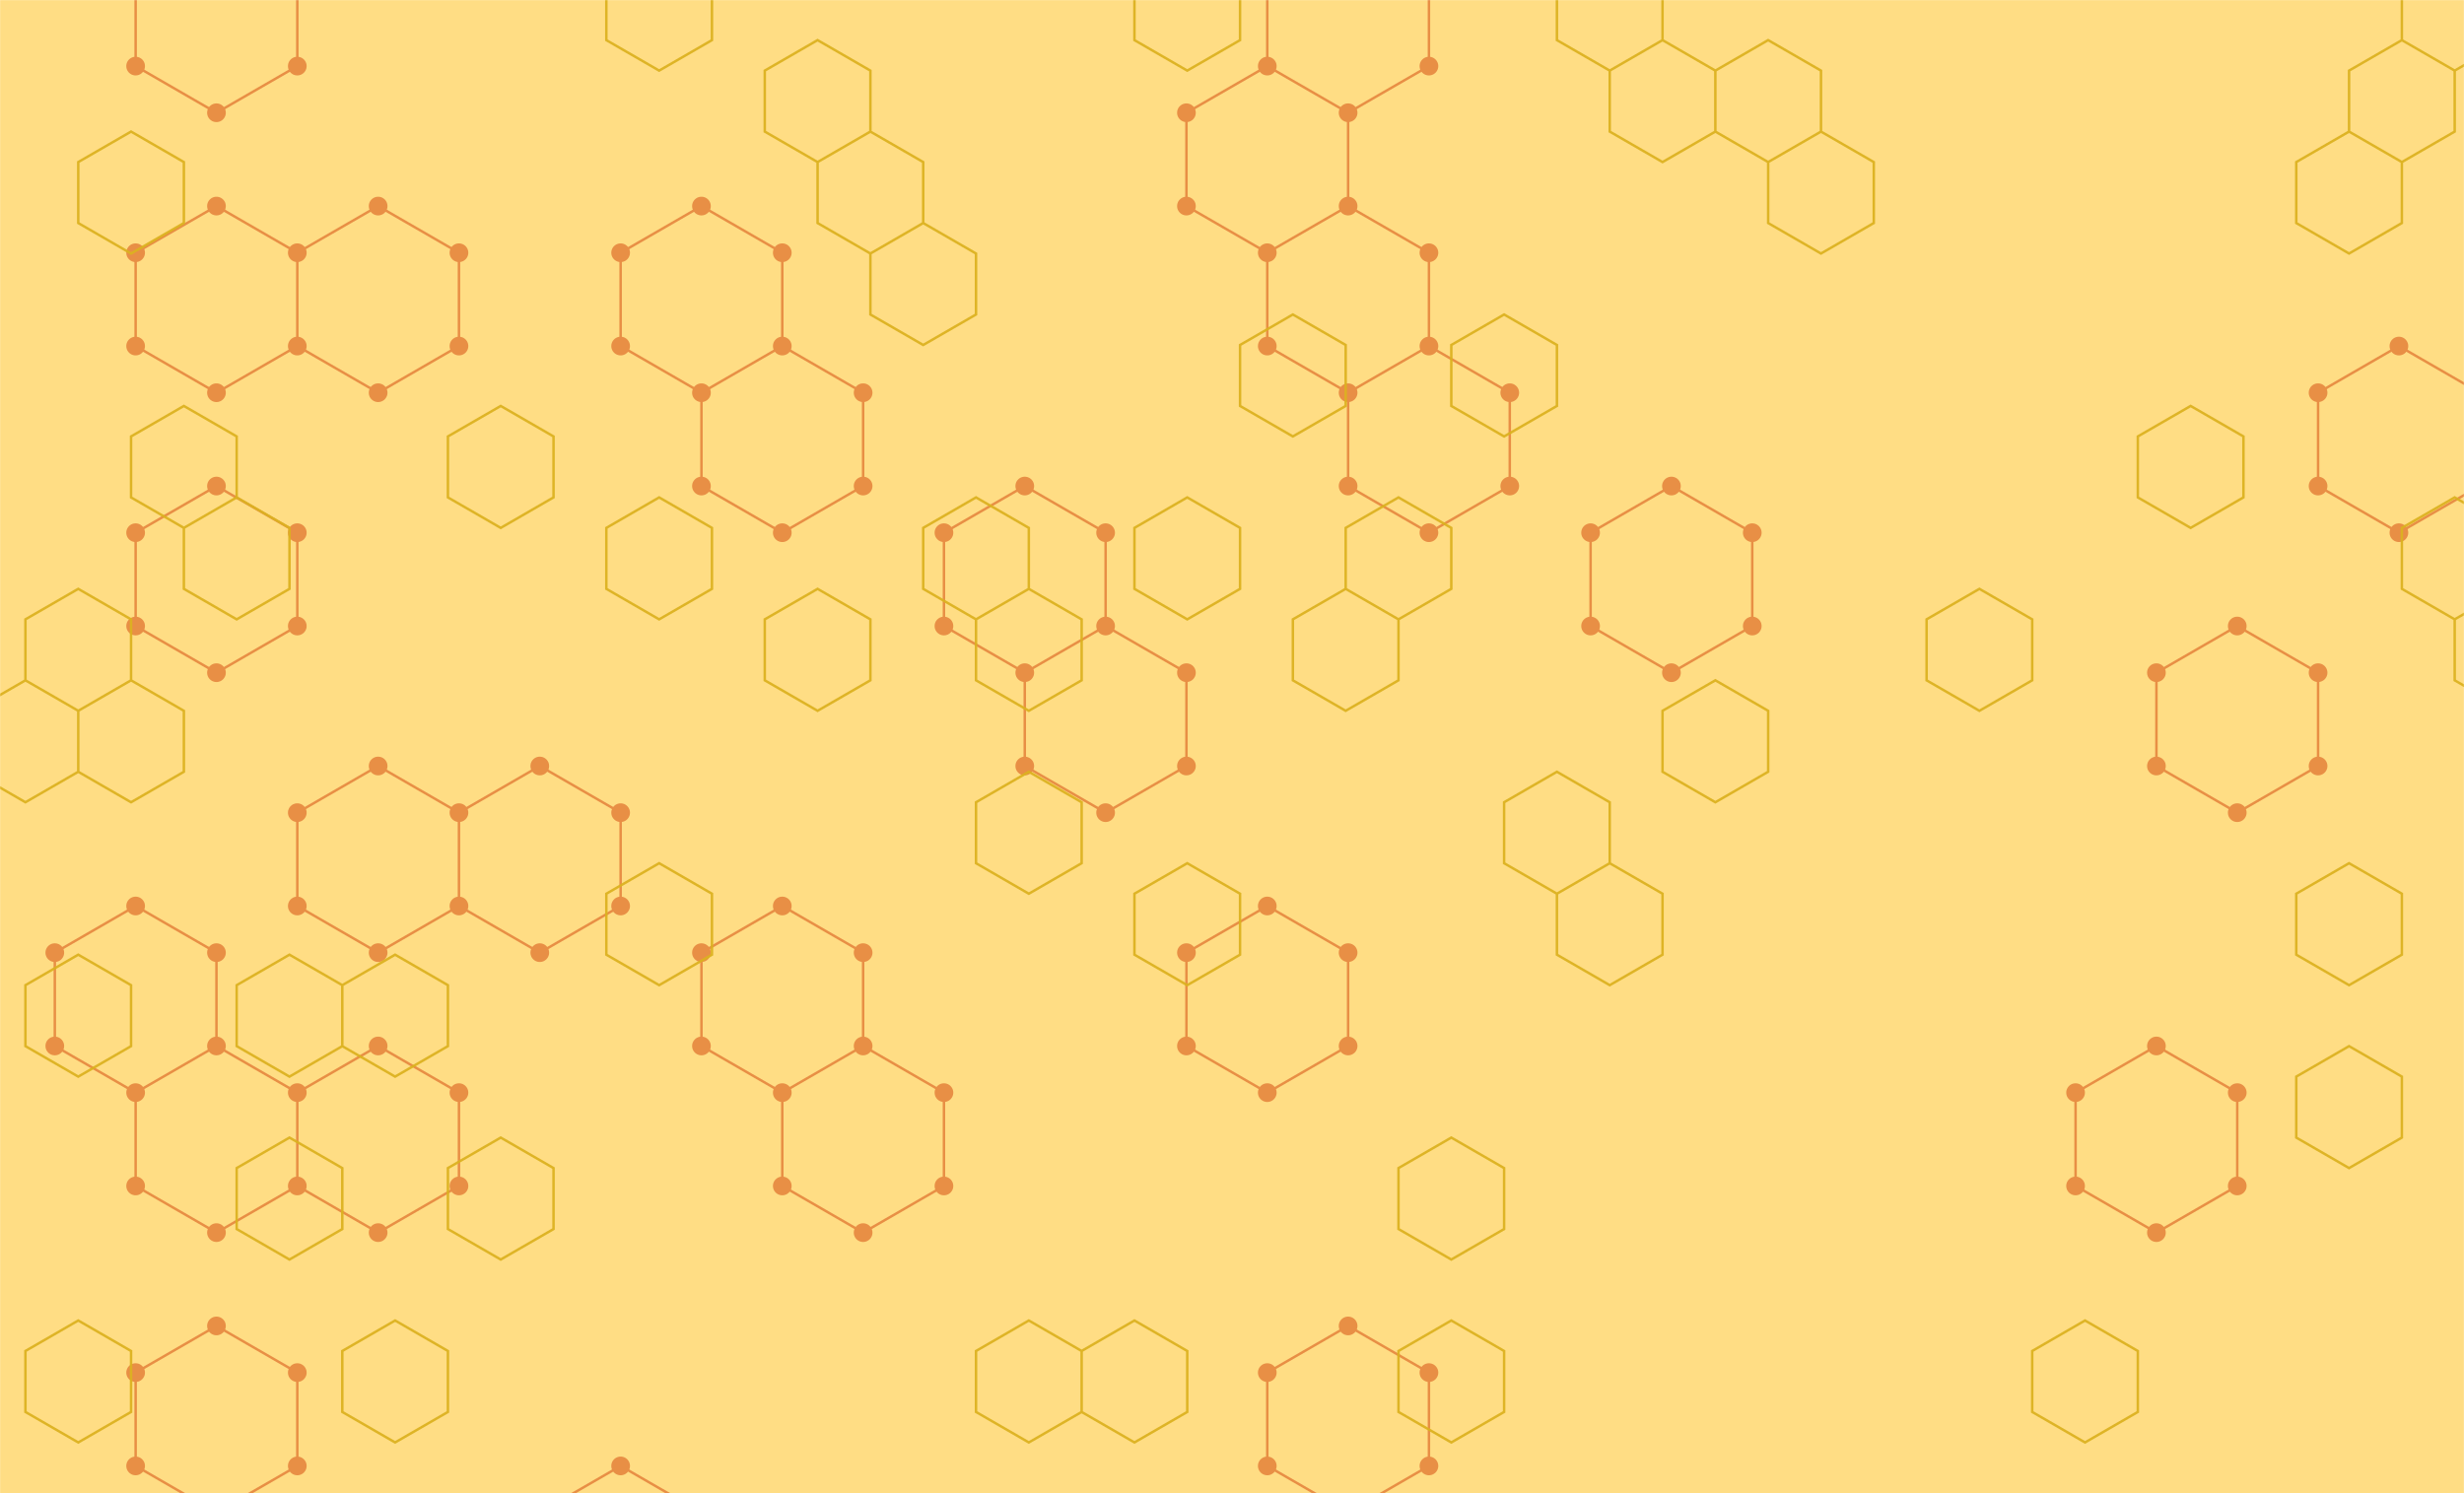 <svg xmlns="http://www.w3.org/2000/svg" version="1.1" xmlns:xlink="http://www.w3.org/1999/xlink" xmlns:svgjs="http://svgjs.com/svgjs" width="1980" height="1200" preserveAspectRatio="none" viewBox="0 0 1980 1200"><g mask="url(&quot;#SvgjsMask1266&quot;)" fill="none"><rect width="1980" height="1200" x="0" y="0" fill="rgba(272, 218, 119, 0.9)"></rect><path d="M108.99 728.12L173.95 765.62L173.95 840.62L108.99 878.12L44.04 840.62L44.04 765.62zM173.95 -59.38L238.9 -21.88L238.9 53.12L173.95 90.62L108.99 53.12L108.99 -21.88zM173.95 165.62L238.9 203.12L238.9 278.12L173.95 315.62L108.99 278.12L108.99 203.12zM173.95 390.62L238.9 428.12L238.9 503.12L173.95 540.62L108.99 503.12L108.99 428.12zM173.95 840.62L238.9 878.12L238.9 953.12L173.95 990.62L108.99 953.12L108.99 878.12zM173.95 1065.62L238.9 1103.12L238.9 1178.12L173.95 1215.62L108.99 1178.12L108.99 1103.12zM303.86 165.62L368.81 203.12L368.81 278.12L303.86 315.62L238.9 278.12L238.9 203.12zM303.86 615.62L368.81 653.12L368.81 728.12L303.86 765.62L238.9 728.12L238.9 653.12zM303.86 840.62L368.81 878.12L368.81 953.12L303.86 990.62L238.9 953.12L238.9 878.12zM433.76 615.62L498.72 653.12L498.72 728.12L433.76 765.62L368.81 728.12L368.81 653.12zM498.72 1178.12L563.67 1215.62L563.67 1290.62L498.72 1328.12L433.76 1290.62L433.76 1215.62zM563.67 165.62L628.62 203.12L628.62 278.12L563.67 315.62L498.72 278.12L498.72 203.12zM628.62 278.12L693.58 315.62L693.58 390.62L628.62 428.12L563.67 390.62L563.67 315.62zM628.62 728.12L693.58 765.62L693.58 840.62L628.62 878.12L563.67 840.62L563.67 765.62zM693.58 840.62L758.53 878.12L758.53 953.12L693.58 990.62L628.62 953.12L628.62 878.12zM823.48 390.62L888.44 428.12L888.44 503.12L823.48 540.62L758.53 503.12L758.53 428.12zM888.44 503.12L953.39 540.62L953.39 615.62L888.44 653.12L823.48 615.62L823.48 540.62zM1018.35 53.12L1083.3 90.62L1083.3 165.62L1018.35 203.12L953.39 165.62L953.39 90.62zM1018.35 728.12L1083.3 765.62L1083.3 840.62L1018.35 878.12L953.39 840.62L953.39 765.62zM1083.3 -59.38L1148.25 -21.88L1148.25 53.12L1083.3 90.62L1018.35 53.12L1018.35 -21.88zM1083.3 165.62L1148.25 203.12L1148.25 278.12L1083.3 315.62L1018.35 278.12L1018.35 203.12zM1148.25 278.12L1213.21 315.62L1213.21 390.62L1148.25 428.12L1083.3 390.62L1083.3 315.62zM1083.3 1065.62L1148.25 1103.12L1148.25 1178.12L1083.3 1215.62L1018.35 1178.12L1018.35 1103.12zM1343.12 390.62L1408.07 428.12L1408.07 503.12L1343.12 540.62L1278.16 503.12L1278.16 428.12zM1797.79 503.12L1862.74 540.62L1862.74 615.62L1797.79 653.12L1732.84 615.62L1732.84 540.62zM1732.84 840.62L1797.79 878.12L1797.79 953.12L1732.84 990.62L1667.88 953.12L1667.88 878.12zM1927.7 278.12L1992.65 315.62L1992.65 390.62L1927.7 428.12L1862.74 390.62L1862.74 315.62zM2057.61 278.12L2122.56 315.62L2122.56 390.62L2057.61 428.12L1992.65 390.62L1992.65 315.62z" stroke="rgba(232, 143, 69, 1)" stroke-width="2"></path><path d="M101.49 728.12 a7.5 7.5 0 1 0 15 0 a7.5 7.5 0 1 0 -15 0zM166.45 765.62 a7.5 7.5 0 1 0 15 0 a7.5 7.5 0 1 0 -15 0zM166.45 840.62 a7.5 7.5 0 1 0 15 0 a7.5 7.5 0 1 0 -15 0zM101.49 878.12 a7.5 7.5 0 1 0 15 0 a7.5 7.5 0 1 0 -15 0zM36.54 840.62 a7.5 7.5 0 1 0 15 0 a7.5 7.5 0 1 0 -15 0zM36.54 765.62 a7.5 7.5 0 1 0 15 0 a7.5 7.5 0 1 0 -15 0zM166.45 -59.38 a7.5 7.5 0 1 0 15 0 a7.5 7.5 0 1 0 -15 0zM231.4 -21.88 a7.5 7.5 0 1 0 15 0 a7.5 7.5 0 1 0 -15 0zM231.4 53.12 a7.5 7.5 0 1 0 15 0 a7.5 7.5 0 1 0 -15 0zM166.45 90.62 a7.5 7.5 0 1 0 15 0 a7.5 7.5 0 1 0 -15 0zM101.49 53.12 a7.5 7.5 0 1 0 15 0 a7.5 7.5 0 1 0 -15 0zM101.49 -21.88 a7.5 7.5 0 1 0 15 0 a7.5 7.5 0 1 0 -15 0zM166.45 165.62 a7.5 7.5 0 1 0 15 0 a7.5 7.5 0 1 0 -15 0zM231.4 203.12 a7.5 7.5 0 1 0 15 0 a7.5 7.5 0 1 0 -15 0zM231.4 278.12 a7.5 7.5 0 1 0 15 0 a7.5 7.5 0 1 0 -15 0zM166.45 315.62 a7.5 7.5 0 1 0 15 0 a7.5 7.5 0 1 0 -15 0zM101.49 278.12 a7.5 7.5 0 1 0 15 0 a7.5 7.5 0 1 0 -15 0zM101.49 203.12 a7.5 7.5 0 1 0 15 0 a7.5 7.5 0 1 0 -15 0zM166.45 390.62 a7.5 7.5 0 1 0 15 0 a7.5 7.5 0 1 0 -15 0zM231.4 428.12 a7.5 7.5 0 1 0 15 0 a7.5 7.5 0 1 0 -15 0zM231.4 503.12 a7.5 7.5 0 1 0 15 0 a7.5 7.5 0 1 0 -15 0zM166.45 540.62 a7.5 7.5 0 1 0 15 0 a7.5 7.5 0 1 0 -15 0zM101.49 503.12 a7.5 7.5 0 1 0 15 0 a7.5 7.5 0 1 0 -15 0zM101.49 428.12 a7.5 7.5 0 1 0 15 0 a7.5 7.5 0 1 0 -15 0zM231.4 878.12 a7.5 7.5 0 1 0 15 0 a7.5 7.5 0 1 0 -15 0zM231.4 953.12 a7.5 7.5 0 1 0 15 0 a7.5 7.5 0 1 0 -15 0zM166.45 990.62 a7.5 7.5 0 1 0 15 0 a7.5 7.5 0 1 0 -15 0zM101.49 953.12 a7.5 7.5 0 1 0 15 0 a7.5 7.5 0 1 0 -15 0zM166.45 1065.62 a7.5 7.5 0 1 0 15 0 a7.5 7.5 0 1 0 -15 0zM231.4 1103.12 a7.5 7.5 0 1 0 15 0 a7.5 7.5 0 1 0 -15 0zM231.4 1178.12 a7.5 7.5 0 1 0 15 0 a7.5 7.5 0 1 0 -15 0zM166.45 1215.62 a7.5 7.5 0 1 0 15 0 a7.5 7.5 0 1 0 -15 0zM101.49 1178.12 a7.5 7.5 0 1 0 15 0 a7.5 7.5 0 1 0 -15 0zM101.49 1103.12 a7.5 7.5 0 1 0 15 0 a7.5 7.5 0 1 0 -15 0zM296.36 165.62 a7.5 7.5 0 1 0 15 0 a7.5 7.5 0 1 0 -15 0zM361.31 203.12 a7.5 7.5 0 1 0 15 0 a7.5 7.5 0 1 0 -15 0zM361.31 278.12 a7.5 7.5 0 1 0 15 0 a7.5 7.5 0 1 0 -15 0zM296.36 315.62 a7.5 7.5 0 1 0 15 0 a7.5 7.5 0 1 0 -15 0zM296.36 615.62 a7.5 7.5 0 1 0 15 0 a7.5 7.5 0 1 0 -15 0zM361.31 653.12 a7.5 7.5 0 1 0 15 0 a7.5 7.5 0 1 0 -15 0zM361.31 728.12 a7.5 7.5 0 1 0 15 0 a7.5 7.5 0 1 0 -15 0zM296.36 765.62 a7.5 7.5 0 1 0 15 0 a7.5 7.5 0 1 0 -15 0zM231.4 728.12 a7.5 7.5 0 1 0 15 0 a7.5 7.5 0 1 0 -15 0zM231.4 653.12 a7.5 7.5 0 1 0 15 0 a7.5 7.5 0 1 0 -15 0zM296.36 840.62 a7.5 7.5 0 1 0 15 0 a7.5 7.5 0 1 0 -15 0zM361.31 878.12 a7.5 7.5 0 1 0 15 0 a7.5 7.5 0 1 0 -15 0zM361.31 953.12 a7.5 7.5 0 1 0 15 0 a7.5 7.5 0 1 0 -15 0zM296.36 990.62 a7.5 7.5 0 1 0 15 0 a7.5 7.5 0 1 0 -15 0zM426.26 615.62 a7.5 7.5 0 1 0 15 0 a7.5 7.5 0 1 0 -15 0zM491.22 653.12 a7.5 7.5 0 1 0 15 0 a7.5 7.5 0 1 0 -15 0zM491.22 728.12 a7.5 7.5 0 1 0 15 0 a7.5 7.5 0 1 0 -15 0zM426.26 765.62 a7.5 7.5 0 1 0 15 0 a7.5 7.5 0 1 0 -15 0zM491.22 1178.12 a7.5 7.5 0 1 0 15 0 a7.5 7.5 0 1 0 -15 0zM556.17 1215.62 a7.5 7.5 0 1 0 15 0 a7.5 7.5 0 1 0 -15 0zM556.17 1290.62 a7.5 7.5 0 1 0 15 0 a7.5 7.5 0 1 0 -15 0zM491.22 1328.12 a7.5 7.5 0 1 0 15 0 a7.5 7.5 0 1 0 -15 0zM426.26 1290.62 a7.5 7.5 0 1 0 15 0 a7.5 7.5 0 1 0 -15 0zM426.26 1215.62 a7.5 7.5 0 1 0 15 0 a7.5 7.5 0 1 0 -15 0zM556.17 165.62 a7.5 7.5 0 1 0 15 0 a7.5 7.5 0 1 0 -15 0zM621.12 203.12 a7.5 7.5 0 1 0 15 0 a7.5 7.5 0 1 0 -15 0zM621.12 278.12 a7.5 7.5 0 1 0 15 0 a7.5 7.5 0 1 0 -15 0zM556.17 315.62 a7.5 7.5 0 1 0 15 0 a7.5 7.5 0 1 0 -15 0zM491.22 278.12 a7.5 7.5 0 1 0 15 0 a7.5 7.5 0 1 0 -15 0zM491.22 203.12 a7.5 7.5 0 1 0 15 0 a7.5 7.5 0 1 0 -15 0zM686.08 315.62 a7.5 7.5 0 1 0 15 0 a7.5 7.5 0 1 0 -15 0zM686.08 390.62 a7.5 7.5 0 1 0 15 0 a7.5 7.5 0 1 0 -15 0zM621.12 428.12 a7.5 7.5 0 1 0 15 0 a7.5 7.5 0 1 0 -15 0zM556.17 390.62 a7.5 7.5 0 1 0 15 0 a7.5 7.5 0 1 0 -15 0zM621.12 728.12 a7.5 7.5 0 1 0 15 0 a7.5 7.5 0 1 0 -15 0zM686.08 765.62 a7.5 7.5 0 1 0 15 0 a7.5 7.5 0 1 0 -15 0zM686.08 840.62 a7.5 7.5 0 1 0 15 0 a7.5 7.5 0 1 0 -15 0zM621.12 878.12 a7.5 7.5 0 1 0 15 0 a7.5 7.5 0 1 0 -15 0zM556.17 840.62 a7.5 7.5 0 1 0 15 0 a7.5 7.5 0 1 0 -15 0zM556.17 765.62 a7.5 7.5 0 1 0 15 0 a7.5 7.5 0 1 0 -15 0zM751.03 878.12 a7.5 7.5 0 1 0 15 0 a7.5 7.5 0 1 0 -15 0zM751.03 953.12 a7.5 7.5 0 1 0 15 0 a7.5 7.5 0 1 0 -15 0zM686.08 990.62 a7.5 7.5 0 1 0 15 0 a7.5 7.5 0 1 0 -15 0zM621.12 953.12 a7.5 7.5 0 1 0 15 0 a7.5 7.5 0 1 0 -15 0zM815.98 390.62 a7.5 7.5 0 1 0 15 0 a7.5 7.5 0 1 0 -15 0zM880.94 428.12 a7.5 7.5 0 1 0 15 0 a7.5 7.5 0 1 0 -15 0zM880.94 503.12 a7.5 7.5 0 1 0 15 0 a7.5 7.5 0 1 0 -15 0zM815.98 540.62 a7.5 7.5 0 1 0 15 0 a7.5 7.5 0 1 0 -15 0zM751.03 503.12 a7.5 7.5 0 1 0 15 0 a7.5 7.5 0 1 0 -15 0zM751.03 428.12 a7.5 7.5 0 1 0 15 0 a7.5 7.5 0 1 0 -15 0zM945.89 540.62 a7.5 7.5 0 1 0 15 0 a7.5 7.5 0 1 0 -15 0zM945.89 615.62 a7.5 7.5 0 1 0 15 0 a7.5 7.5 0 1 0 -15 0zM880.94 653.12 a7.5 7.5 0 1 0 15 0 a7.5 7.5 0 1 0 -15 0zM815.98 615.62 a7.5 7.5 0 1 0 15 0 a7.5 7.5 0 1 0 -15 0zM1010.85 53.12 a7.5 7.5 0 1 0 15 0 a7.5 7.5 0 1 0 -15 0zM1075.8 90.62 a7.5 7.5 0 1 0 15 0 a7.5 7.5 0 1 0 -15 0zM1075.8 165.62 a7.5 7.5 0 1 0 15 0 a7.5 7.5 0 1 0 -15 0zM1010.85 203.12 a7.5 7.5 0 1 0 15 0 a7.5 7.5 0 1 0 -15 0zM945.89 165.62 a7.5 7.5 0 1 0 15 0 a7.5 7.5 0 1 0 -15 0zM945.89 90.62 a7.5 7.5 0 1 0 15 0 a7.5 7.5 0 1 0 -15 0zM1010.85 728.12 a7.5 7.5 0 1 0 15 0 a7.5 7.5 0 1 0 -15 0zM1075.8 765.62 a7.5 7.5 0 1 0 15 0 a7.5 7.5 0 1 0 -15 0zM1075.8 840.62 a7.5 7.5 0 1 0 15 0 a7.5 7.5 0 1 0 -15 0zM1010.85 878.12 a7.5 7.5 0 1 0 15 0 a7.5 7.5 0 1 0 -15 0zM945.89 840.62 a7.5 7.5 0 1 0 15 0 a7.5 7.5 0 1 0 -15 0zM945.89 765.62 a7.5 7.5 0 1 0 15 0 a7.5 7.5 0 1 0 -15 0zM1075.8 -59.38 a7.5 7.5 0 1 0 15 0 a7.5 7.5 0 1 0 -15 0zM1140.75 -21.88 a7.5 7.5 0 1 0 15 0 a7.5 7.5 0 1 0 -15 0zM1140.75 53.12 a7.5 7.5 0 1 0 15 0 a7.5 7.5 0 1 0 -15 0zM1010.85 -21.88 a7.5 7.5 0 1 0 15 0 a7.5 7.5 0 1 0 -15 0zM1140.75 203.12 a7.5 7.5 0 1 0 15 0 a7.5 7.5 0 1 0 -15 0zM1140.75 278.12 a7.5 7.5 0 1 0 15 0 a7.5 7.5 0 1 0 -15 0zM1075.8 315.62 a7.5 7.5 0 1 0 15 0 a7.5 7.5 0 1 0 -15 0zM1010.85 278.12 a7.5 7.5 0 1 0 15 0 a7.5 7.5 0 1 0 -15 0zM1205.71 315.62 a7.5 7.5 0 1 0 15 0 a7.5 7.5 0 1 0 -15 0zM1205.71 390.62 a7.5 7.5 0 1 0 15 0 a7.5 7.5 0 1 0 -15 0zM1140.75 428.12 a7.5 7.5 0 1 0 15 0 a7.5 7.5 0 1 0 -15 0zM1075.8 390.62 a7.5 7.5 0 1 0 15 0 a7.5 7.5 0 1 0 -15 0zM1075.8 1065.62 a7.5 7.5 0 1 0 15 0 a7.5 7.5 0 1 0 -15 0zM1140.75 1103.12 a7.5 7.5 0 1 0 15 0 a7.5 7.5 0 1 0 -15 0zM1140.75 1178.12 a7.5 7.5 0 1 0 15 0 a7.5 7.5 0 1 0 -15 0zM1075.8 1215.62 a7.5 7.5 0 1 0 15 0 a7.5 7.5 0 1 0 -15 0zM1010.85 1178.12 a7.5 7.5 0 1 0 15 0 a7.5 7.5 0 1 0 -15 0zM1010.85 1103.12 a7.5 7.5 0 1 0 15 0 a7.5 7.5 0 1 0 -15 0zM1335.62 390.62 a7.5 7.5 0 1 0 15 0 a7.5 7.5 0 1 0 -15 0zM1400.57 428.12 a7.5 7.5 0 1 0 15 0 a7.5 7.5 0 1 0 -15 0zM1400.57 503.12 a7.5 7.5 0 1 0 15 0 a7.5 7.5 0 1 0 -15 0zM1335.62 540.62 a7.5 7.5 0 1 0 15 0 a7.5 7.5 0 1 0 -15 0zM1270.66 503.12 a7.5 7.5 0 1 0 15 0 a7.5 7.5 0 1 0 -15 0zM1270.66 428.12 a7.5 7.5 0 1 0 15 0 a7.5 7.5 0 1 0 -15 0zM1790.29 503.12 a7.5 7.5 0 1 0 15 0 a7.5 7.5 0 1 0 -15 0zM1855.24 540.62 a7.5 7.5 0 1 0 15 0 a7.5 7.5 0 1 0 -15 0zM1855.24 615.62 a7.5 7.5 0 1 0 15 0 a7.5 7.5 0 1 0 -15 0zM1790.29 653.12 a7.5 7.5 0 1 0 15 0 a7.5 7.5 0 1 0 -15 0zM1725.34 615.62 a7.5 7.5 0 1 0 15 0 a7.5 7.5 0 1 0 -15 0zM1725.34 540.62 a7.5 7.5 0 1 0 15 0 a7.5 7.5 0 1 0 -15 0zM1725.34 840.62 a7.5 7.5 0 1 0 15 0 a7.5 7.5 0 1 0 -15 0zM1790.29 878.12 a7.5 7.5 0 1 0 15 0 a7.5 7.5 0 1 0 -15 0zM1790.29 953.12 a7.5 7.5 0 1 0 15 0 a7.5 7.5 0 1 0 -15 0zM1725.34 990.62 a7.5 7.5 0 1 0 15 0 a7.5 7.5 0 1 0 -15 0zM1660.38 953.12 a7.5 7.5 0 1 0 15 0 a7.5 7.5 0 1 0 -15 0zM1660.38 878.12 a7.5 7.5 0 1 0 15 0 a7.5 7.5 0 1 0 -15 0zM1920.2 278.12 a7.5 7.5 0 1 0 15 0 a7.5 7.5 0 1 0 -15 0zM1985.15 315.62 a7.5 7.5 0 1 0 15 0 a7.5 7.5 0 1 0 -15 0zM1985.15 390.62 a7.5 7.5 0 1 0 15 0 a7.5 7.5 0 1 0 -15 0zM1920.2 428.12 a7.5 7.5 0 1 0 15 0 a7.5 7.5 0 1 0 -15 0zM1855.24 390.62 a7.5 7.5 0 1 0 15 0 a7.5 7.5 0 1 0 -15 0zM1855.24 315.62 a7.5 7.5 0 1 0 15 0 a7.5 7.5 0 1 0 -15 0zM2050.11 278.12 a7.5 7.5 0 1 0 15 0 a7.5 7.5 0 1 0 -15 0zM2115.06 315.62 a7.5 7.5 0 1 0 15 0 a7.5 7.5 0 1 0 -15 0zM2115.06 390.62 a7.5 7.5 0 1 0 15 0 a7.5 7.5 0 1 0 -15 0zM2050.11 428.12 a7.5 7.5 0 1 0 15 0 a7.5 7.5 0 1 0 -15 0z" fill="rgba(232, 143, 69, 1)"></path><path d="M62.88 473.25L105.31 497.75L105.31 546.75L62.88 571.25L20.44 546.75L20.44 497.75zM20.44 546.75L62.88 571.25L62.88 620.25L20.44 644.75L-22 620.25L-22 571.25zM62.88 767.25L105.31 791.75L105.31 840.75L62.88 865.25L20.44 840.75L20.44 791.75zM62.88 1061.25L105.31 1085.75L105.31 1134.75L62.88 1159.25L20.44 1134.75L20.44 1085.75zM105.31 105.75L147.75 130.25L147.75 179.25L105.31 203.75L62.88 179.25L62.88 130.25zM147.75 326.25L190.19 350.75L190.19 399.75L147.75 424.25L105.31 399.75L105.31 350.75zM105.31 546.75L147.75 571.25L147.75 620.25L105.31 644.75L62.88 620.25L62.88 571.25zM190.19 399.75L232.62 424.25L232.62 473.25L190.19 497.75L147.75 473.25L147.75 424.25zM232.62 767.25L275.06 791.75L275.06 840.75L232.62 865.25L190.19 840.75L190.19 791.75zM232.62 914.25L275.06 938.75L275.06 987.75L232.62 1012.25L190.19 987.75L190.19 938.75zM317.5 767.25L359.93 791.75L359.93 840.75L317.5 865.25L275.06 840.75L275.06 791.75zM317.5 1061.25L359.93 1085.75L359.93 1134.75L317.5 1159.25L275.06 1134.75L275.06 1085.75zM402.37 326.25L444.8 350.75L444.8 399.75L402.37 424.25L359.93 399.75L359.93 350.75zM402.37 914.25L444.8 938.75L444.8 987.75L402.37 1012.25L359.93 987.75L359.93 938.75zM529.68 -41.25L572.11 -16.75L572.11 32.25L529.68 56.75L487.24 32.25L487.24 -16.75zM529.68 399.75L572.11 424.25L572.11 473.25L529.68 497.75L487.24 473.25L487.24 424.25zM529.68 693.75L572.11 718.25L572.11 767.25L529.68 791.75L487.24 767.25L487.24 718.25zM656.99 32.25L699.42 56.75L699.42 105.75L656.99 130.25L614.55 105.75L614.55 56.75zM656.99 473.25L699.42 497.75L699.42 546.75L656.99 571.25L614.55 546.75L614.55 497.75zM699.42 105.75L741.86 130.25L741.86 179.25L699.42 203.75L656.99 179.25L656.99 130.25zM741.86 179.25L784.3 203.75L784.3 252.75L741.86 277.25L699.42 252.75L699.42 203.75zM784.3 399.75L826.73 424.25L826.73 473.25L784.3 497.75L741.86 473.25L741.86 424.25zM826.73 473.25L869.17 497.75L869.17 546.75L826.73 571.25L784.3 546.75L784.3 497.75zM826.73 620.25L869.17 644.75L869.17 693.75L826.73 718.25L784.3 693.75L784.3 644.75zM826.73 1061.25L869.17 1085.75L869.17 1134.75L826.73 1159.25L784.3 1134.75L784.3 1085.75zM911.61 1061.25L954.04 1085.75L954.04 1134.75L911.61 1159.25L869.17 1134.75L869.17 1085.75zM954.04 -41.25L996.48 -16.75L996.48 32.25L954.04 56.75L911.61 32.25L911.61 -16.75zM954.04 399.75L996.48 424.25L996.48 473.25L954.04 497.75L911.61 473.25L911.61 424.25zM954.04 693.75L996.48 718.25L996.48 767.25L954.04 791.75L911.61 767.25L911.61 718.25zM1038.91 252.75L1081.35 277.25L1081.35 326.25L1038.91 350.75L996.48 326.25L996.48 277.25zM1081.35 473.25L1123.79 497.75L1123.79 546.75L1081.35 571.25L1038.91 546.75L1038.91 497.75zM1123.79 399.75L1166.22 424.25L1166.22 473.25L1123.79 497.75L1081.35 473.25L1081.35 424.25zM1166.22 914.25L1208.66 938.75L1208.66 987.75L1166.22 1012.25L1123.79 987.75L1123.79 938.75zM1166.22 1061.25L1208.66 1085.75L1208.66 1134.75L1166.22 1159.25L1123.79 1134.75L1123.79 1085.75zM1208.66 252.75L1251.1 277.25L1251.1 326.25L1208.66 350.75L1166.22 326.25L1166.22 277.25zM1251.1 620.25L1293.53 644.75L1293.53 693.75L1251.1 718.25L1208.66 693.75L1208.66 644.75zM1293.53 -41.25L1335.97 -16.75L1335.97 32.25L1293.53 56.75L1251.1 32.25L1251.1 -16.75zM1335.97 32.25L1378.41 56.75L1378.41 105.75L1335.97 130.25L1293.53 105.75L1293.53 56.75zM1293.53 693.75L1335.97 718.25L1335.97 767.25L1293.53 791.75L1251.1 767.25L1251.1 718.25zM1420.84 32.25L1463.28 56.75L1463.28 105.75L1420.84 130.25L1378.41 105.75L1378.41 56.75zM1378.41 546.75L1420.84 571.25L1420.84 620.25L1378.41 644.75L1335.97 620.25L1335.97 571.25zM1463.28 105.75L1505.72 130.25L1505.72 179.25L1463.28 203.75L1420.84 179.25L1420.84 130.25zM1590.59 473.25L1633.03 497.75L1633.03 546.75L1590.59 571.25L1548.15 546.75L1548.15 497.75zM1675.46 1061.25L1717.9 1085.75L1717.9 1134.75L1675.46 1159.25L1633.03 1134.75L1633.03 1085.75zM1760.33 326.25L1802.77 350.75L1802.77 399.75L1760.33 424.25L1717.9 399.75L1717.9 350.75zM1930.08 32.25L1972.52 56.75L1972.52 105.75L1930.08 130.25L1887.64 105.75L1887.64 56.75zM1887.64 105.75L1930.08 130.25L1930.08 179.25L1887.64 203.75L1845.21 179.25L1845.21 130.25zM1887.64 693.75L1930.08 718.25L1930.08 767.25L1887.64 791.75L1845.21 767.25L1845.21 718.25zM1887.64 840.75L1930.08 865.25L1930.08 914.25L1887.64 938.75L1845.21 914.25L1845.21 865.25zM1972.52 -41.25L2014.95 -16.75L2014.95 32.25L1972.52 56.75L1930.08 32.25L1930.08 -16.75zM1972.52 399.75L2014.95 424.25L2014.95 473.25L1972.52 497.75L1930.08 473.25L1930.08 424.25zM2014.95 473.25L2057.39 497.75L2057.39 546.75L2014.95 571.25L1972.52 546.75L1972.52 497.75z" stroke="rgba(220, 177, 32, 0.93)" stroke-width="2"></path></g><defs><mask id="SvgjsMask1266"><rect width="1980" height="1200" fill="#ffffff"></rect></mask></defs></svg>
